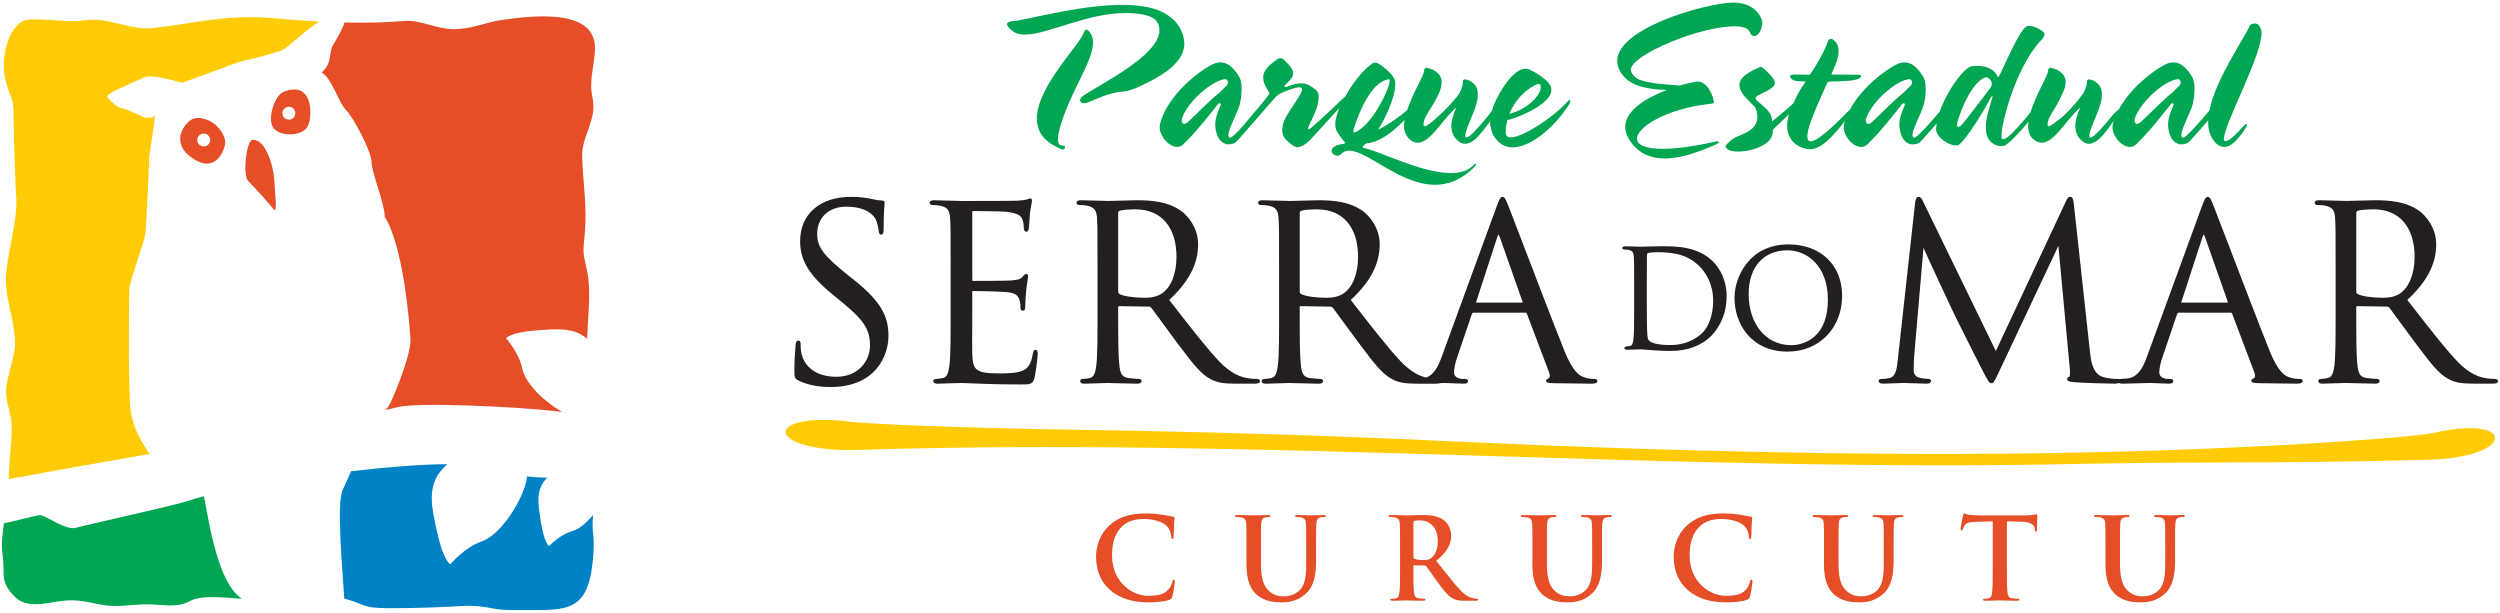 <svg xmlns="http://www.w3.org/2000/svg" viewBox="0 0 457 112" style="enable-background:new 0 0 457 112"><path d="m420.34 69.27c-.434 0-1.084-.045-1.721-.258-.988-.283-2.195-1.074-3.709-4.814-1.906-4.75-5.947-15.303-8.361-21.608l-1.895-4.934c-.525-1.354-.727-1.666-1.086-1.666-.355 0-.549.319-1.088 1.801l-9.992 27.337c-.838 2.322-1.73 3.812-3.596 4.055l-1.26.088c-.082 0-.156.012-.223.031-.096-.031-.197-.031-.25-.031-.43 0-1.566 0-2.826-.393-1.85-.602-2.123-3.078-2.287-4.559l-2.949-27.03c-.088-.825-.223-1.303-.654-1.303-.398 0-.602.386-.775.78-.002 0-11.598 24.771-12.828 27.402-.229-.471-13.355-27.451-13.355-27.451-.197-.438-.406-.731-.773-.731-.391 0-.527.453-.609.896 0 .009-3.17 28.71-3.17 28.71 0 .002-.016.16-.016.16-.17 1.617-.33 3.145-1.641 3.383-.65.131-.951.131-1.299.131-.275 0-.568.121-.568.346 0 .523.66.523.877.523l2.707-.092.99-.041.789.031 3.305.102c.32 0 .918 0 .918-.523 0-.217-.244-.346-.48-.346-.268 0-.916-.047-1.643-.217-.607-.123-1.045-.645-1.045-1.242l.043-2.236c0 0 1.605-18.643 1.746-20.264.656 1.544 5.344 11.598 5.762 12.432 0 0.0.215.434.215.434 2.605 5.227 4.266 8.52 4.936 9.781l.076.145c.83 1.574 1.027 1.949 1.4 1.949.428 0 .572-.303 1.262-1.76l.307-.646c0 0 9.703-20.594 10.697-22.701.041.45 2.092 22.482 2.092 22.482.029.271.041.506.041.701 0 .465-.066.715-.121.75-.172.033-.404.117-.404.43 0 .381.453.49 1.348.568 1.578.127 6.342.264 7.361.264.307 0 .555-.045.732-.123.213.121.541.123.756.123l3.967-.1 1.01-.033 1.121.047 2.312.086c.521 0 .787-.162.787-.48 0-.178-.098-.389-.566-.389h-.439c-.598 0-1.547-.312-1.547-1.15 0-.785.217-1.816.609-2.906 0-.002 2.643-7.794 2.643-7.794.092-.232.207-.266.318-.266h9.465c.158 0 .211.048.283.193-.006-.011 4.086 10.817 4.086 10.817.121.32.135.605.039.807-.051.107-.133.186-.225.217-.322.082-.393.277-.393.428 0 .361.438.385 1.234.424l.205.012c.004 0 6.918.088 6.918.088.67 0 1.01-.162 1.01-.48 0-.391-.413-.391-.567-.391m-13.162-13.955h-8.408c-.021-.004-.037-.018-.037-.047 0-.021.008-.05.023-.089.002-.008 3.875-11.893 3.875-11.893.125-.375.213-.407.213-.408 0 .003.086.044.207.408 0 .003 4.184 11.888 4.184 11.888 0 .016.012.132.012.132-0-0-.069.009-.069.009m48.949 13.955c-.26 0-.871 0-1.697-.131-1.178-.188-3.01-.719-5.299-3.133-2.236-2.391-4.84-5.732-7.855-9.603 0 0-1.098-1.409-1.223-1.568 3.6-3.346 5.283-6.583 5.283-10.18 0-3.053-1.941-5.264-3.088-6.088-2.412-1.729-5.463-1.961-8.131-1.961l-3.709.09-1.486.042-.584-.021-4.389-.111c-.27 0-.832 0-.832.479 0 .226.203.389.48.389.396 0 1.129.045 1.465.129 1.436.305 1.715.984 1.797 2.394.088 1.404.088 2.641.088 9.501v7.747c0 4.3 0 7.696-.219 9.538-.162 1.168-.361 2.148-1.176 2.312-.49.107-.975.174-1.295.174-.354 0-.48.209-.48.389 0 .48.562.48.832.48l3.941-.125.197-.008.521.018 4.893.115c.688 0 .83-.262.83-.48 0-.18-.125-.389-.479-.389-.381 0-1.334-.086-1.963-.176-1.168-.154-1.467-.932-1.609-2.309-.219-1.844-.219-5.24-.219-9.54v-1.056c0-.208.086-.225.18-.225l5.414.087c.221 0 .324.067.484.228 0 .002 1.639 2.232 1.639 2.232l3.148 4.27.551.725c2.203 2.91 3.658 4.832 5.432 5.781 1.199.645 2.359.852 4.771.852h3.125c.648 0 1.184-.037 1.184-.48.002-.211-.239-.388-.522-.388m-17.371-15.651c-1.049.729-2.346.814-3.23.814-1.912 0-3.916-.302-4.557-.687-.17-.102-.246-.231-.246-.42v-14.392c0-.2.092-.338.273-.411.408-.121 1.572-.255 2.902-.255 4.688 0 7.488 3.244 7.488 8.679 0 3.049-.983 5.544-2.63 6.672m-208.95 15.651c-.26 0-.869 0-1.697-.133-1.18-.188-3.01-.717-5.298-3.131-2.243-2.396-4.854-5.75-7.878-9.632 0 0-1.075-1.38-1.2-1.539 3.6-3.347 5.283-6.584 5.283-10.18 0-3.053-1.942-5.263-3.09-6.088-2.411-1.729-5.462-1.962-8.13-1.962l-3.713.091-1.48.042-.586-.021-4.389-.111c-.27 0-.831 0-.831.479 0 .227.201.391.479.391.398 0 1.129.045 1.466.129 1.435.305 1.714.984 1.797 2.394.088 1.404.088 2.641.088 9.501v7.747c0 4.3 0 7.696-.219 9.538-.161 1.168-.361 2.15-1.176 2.312-.49.107-.974.174-1.295.174-.354 0-.479.201-.479.389 0 .48.562.48.831.48l3.944-.125.196-.008.52.018 4.893.115c.687 0 .831-.262.831-.48 0-.18-.126-.389-.479-.389-.379 0-1.334-.086-1.964-.176-1.167-.154-1.465-.932-1.606-2.309-.22-1.844-.22-5.24-.22-9.54v-1.056c0-.209.085-.227.181-.227l5.412.089c.221 0 .323.067.484.228 0 .002 1.647 2.245 1.647 2.245l3.14 4.257.561.74c2.198 2.9 3.65 4.818 5.424 5.766 1.197.645 2.356.852 4.77.852h3.125c.648 0 1.184-.037 1.184-.48-.003-.213-.241-.39-.526-.39m-17.371-15.651c-1.05.729-2.346.814-3.229.814-1.914 0-3.916-.302-4.558-.687-.17-.102-.245-.231-.245-.42v-14.392c0-.2.091-.339.271-.411.407-.121 1.57-.255 2.902-.255 4.688 0 7.488 3.244 7.488 8.679 0 3.049-.982 5.543-2.629 6.672m-56.5-2.593l-1.232-.968c-3.993-3.269-5.322-4.781-5.322-7.295 0-2.979 2.125-4.979 5.287-4.979 3.754 0 5.02 1.585 5.391 2.266.254.465.514 1.625.558 2.15.038.311.084.69.479.69.4 0 .435-.588.435-1.139 0-2.35.108-3.748.155-4.345l.021-.323c0-.382-.272-.435-.567-.435-.317 0-.639-.033-1.514-.218-1.257-.302-2.567-.442-4.121-.442-5.612 0-9.238 3.159-9.238 8.05 0 2.951.981 5.722 5.769 9.651 0 0 1.98 1.628 1.98 1.628 3.938 3.251 5.02 4.934 5.02 7.826 0 2.846-2.118 5.729-6.167 5.729-3.443 0-5.833-1.641-6.392-4.389-.128-.604-.128-1.205-.128-1.604 0-.258 0-.611-.437-.611-.372 0-.441.424-.478.82 0 .002-.039.527-.039.527-.068.887-.183 2.371-.183 4.148 0 1.207.054 1.449.731 1.787h0c1.657.809 3.605 1.201 5.954 1.201 2.642 0 4.965-.646 6.719-1.871 2.8-1.986 3.797-5.131 3.797-7.41 0-3.382-1.06-6.176-6.475-10.444m33.375 12.917c-.354 0-.445.346-.52.764-.306 1.783-.822 2.615-1.906 3.074-1.121.475-3.034.475-4.177.475-4.412 0-4.855-.617-4.979-3.488-.032-.662-.019-3.506-.008-5.584l.008-1.938v-3.873c0-.129.053-.181.181-.181.744 0 5.107.088 6.281.22 1.604.163 2 .823 2.181 1.447.171.558.171.976.171 1.418 0 .323.167.523.436.523.435 0 .435-.58.435-.964 0-.318.09-1.943.176-2.804 0-0.0.274-1.942.274-1.942l.079-.535c0-.418-.218-.479-.347-.479-.221 0-.397.203-.689.54l-.066.076c-.371.411-.997.491-1.984.573-.96.082-5.99.087-6.988.087-.092 0-.138 0-.138-.312v-12.15c0-.313.093-.313.138-.313.523 0 5.284.046 6.01.132 2.341.26 2.742.775 3.02 1.421.199.481.253 1.191.253 1.535 0 .464.161.698.479.698.312 0 .403-.439.433-.584.06-.354.116-1.281.161-2.027l.061-.893.261-1.531.093-.55c0-.432-.165-.522-.304-.522l-.403.126-.238.098c-.373.093-1.09.175-1.874.216-.996.044-9.703.045-10.07.045l-.588-.021-4.387-.111c-.27 0-.831 0-.831.479 0 .227.201.391.479.391.397 0 1.129.045 1.465.129 1.436.305 1.714.984 1.797 2.394.088 1.404.088 2.641.088 9.501v7.747c0 4.3 0 7.696-.219 9.538-.189 1.385-.434 2.164-1.175 2.312-.49.107-.974.174-1.297.174-.354 0-.479.209-.479.389 0 .48.562.48.832.48l2.559-.088 1.594-.039.161-.006 1.684.059c1.707.078 4.564.207 9.188.207 1.708 0 2.167 0 2.499-1.24.23-.961.577-3.959.577-4.303-.002-.317-.002-.79-.393-.79m102.12 5.327c-.432 0-1.08-.045-1.719-.26-.988-.281-2.195-1.072-3.709-4.812-1.916-4.773-5.973-15.372-8.398-21.704l-1.857-4.839c-.523-1.354-.727-1.665-1.086-1.665-.357 0-.551.319-1.088 1.801l-9.992 27.337c-.725 2.01-1.49 3.393-2.891 3.887-1.162-.283-2.762-.979-4.684-3.01-2.238-2.391-4.84-5.73-7.854-9.598 0 0-1.102-1.414-1.227-1.573 3.602-3.346 5.285-6.583 5.285-10.18 0-3.052-1.943-5.263-3.092-6.088-2.412-1.729-5.463-1.962-8.129-1.962l-3.711.091-1.484.042-.586-.021-4.387-.111c-.27 0-.832 0-.832.479 0 .227.201.391.479.391.398 0 1.131.045 1.467.129 1.436.305 1.713.984 1.797 2.394.088 1.405.088 2.641.088 9.501v7.747c0 4.3 0 7.696-.219 9.538-.162 1.168-.361 2.148-1.176 2.312-.49.107-.973.174-1.297.174-.354 0-.479.209-.479.389 0 .48.562.48.832.48l3.943-.125.195-.008.521.018 4.893.115c.686 0 .83-.262.83-.48 0-.18-.125-.389-.479-.389-.381 0-1.334-.086-1.963-.176-1.17-.154-1.467-.932-1.609-2.309-.219-1.844-.219-5.24-.219-9.54v-1.056c0-.209.086-.227.182-.227l5.412.089c.221 0 .324.067.484.227 0 .003 1.635 2.229 1.635 2.229l3.152 4.273.564.744c2.197 2.9 3.646 4.814 5.42 5.762 1.164.627 2.297.84 4.578.85.051.002.1.002.143.002h.008c.014 0 .025 0 .039 0h3.127c.363 0 .689-.014.908-.104l.891-.029 1.121.047 2.312.086c.523 0 .787-.162.787-.48 0-.178-.098-.389-.566-.389h-.439c-.598 0-1.547-.312-1.547-1.15 0-.783.217-1.814.607-2.906.002-.002 2.645-7.796 2.645-7.796.094-.233.213-.266.318-.266h9.465c.158 0 .209.049.281.194-.004-.001 4.09 10.818 4.09 10.818.119.32.133.607.037.809-.051.105-.133.184-.223.215-.324.08-.395.277-.395.428 0 .361.439.385 1.234.424l.205.012c.004 0 6.918.088 6.918.088.67 0 1.01-.162 1.01-.48.004-.391-.408-.391-.564-.391m-45.801-15.651c-1.051.729-2.346.814-3.23.814-1.914 0-3.916-.302-4.557-.687-.17-.102-.246-.231-.246-.42v-14.392c0-.199.092-.338.271-.411.408-.121 1.572-.255 2.902-.255 4.689 0 7.49 3.244 7.49 8.679 0 3.049-.983 5.544-2.63 6.672m32.641 1.695h-8.408c-.021-.004-.037-.017-.037-.046 0-.021.008-.05.023-.089.002-.008 3.877-11.894 3.877-11.894.125-.375.211-.406.211-.407.002.003.086.043.209.408 0 .002 4.182 11.888 4.182 11.888 0 .015.012.131.012.131-0-0-.069.009-.069.009m48.65-10.638c-7.174 0-9.85 5.996-9.85 9.774 0 4.733 3.037 9.825 9.703 9.825 5.777 0 9.971-4.297 9.971-10.22 0-5.61-3.947-9.379-9.824-9.379m.518 18.422c-4.58 0-7.781-3.84-7.781-9.339 0-4.937 2.717-8 7.092-8 3.557 0 7.387 2.813 7.387 8.992-0 7.948-5.579 8.351-6.698 8.351m-23.756-18.08l-.469.002-2.742.059-.592.017-.328-.012-2.463-.063c-.152 0-.514 0-.514.317 0 .155.135.269.318.269l.811.069c.703.15.92.441.971 1.301.049.785.049 1.479.049 5.325v4.346c0 2.315 0 4.315-.123 5.347-.105.77-.23 1.178-.621 1.254-.002.002-.717.098-.717.098-.234 0-.316.143-.316.266 0 .318.361.318.514.318l2.02-.059.402-.016.672.047c1.127.088 3.223.25 4.811.25 3.154 0 5.771-.994 7.57-2.877 1.715-1.809 2.699-4.377 2.699-7.05 0-3.164-1.32-5.202-2.428-6.354-2.797-2.892-7.01-2.869-9.522-2.856m7.549 15.792c-1.439 1.438-3.551 2.262-5.795 2.262-2.857 0-3.807-.508-4.1-.936-.189-.26-.234-1.389-.25-1.812-.023-.449-.049-2.622-.049-5.355v-3.062l.023-5.256c0-.244.059-.314.225-.389.168-.083 1.031-.162 1.559-.162 3.225 0 5.816.469 7.988 2.754.873.916 2.338 2.931 2.338 6.141 0 2.377-.762 4.66-1.939 5.815" style="fill:#231f20"/><g style="fill:#00a651"><path d="m216.44 7.301c-.487-3.175-3.03-5.187-6.465-5.955-1.436-.304-3.076-.454-4.812-.454-8.131 0-18.273 2.981-20.12 2.981-.229 0-1.076.167-.944.61.106.372.397.843 1.289 1.378.551.345 1.225.46 1.997.46 4.124 0 11.227-3.939 18.396-3.939 1.04 0 2.09.075 3.125.267 1.903.344 2.57 1.076 2.875 1.913 1.76 4.833-10.609 10.746-13.743 12.928-.455.305-.634.648-.592.916.041.27.263.46.688.46.191 0 .379-.037.638-.114.396-.137 2.769-1.224 4.228-1.596 2.208-.669 2.326-.085 4.54-1.028 6.757-2.879 9.372-5.763 8.902-8.827"/><path d="m199.77 7.199c-.107-.704-.426-1.283-.985-1.738-.409-.27-.681.512-.751.692-.497 1.266-2.998 4.073-5.164 7.321-1.978 2.943-3.694 6.31-3.267 9.102.293 1.912 1.477 3.098 2.788 3.864.886.495 1.523.878 1.87.878.346 0 .453-.306.43-.459-.022-.151-.156-.269-.543-.269-.423 0-.657-.267-.727-.727-.24-1.566 1.142-5.621 3.71-10.747 1.649-3.326 2.927-6.04 2.639-7.917"/><path d="m410.68 22.652c-.115 0-.324.155-.559.383-.992 1.069-2.396 2.754-3.359 2.754-.078 0-.211-.114-.223-.191-.365-2.371 7.43-16.14 6.832-20.04-.041-.268-.113-.498-.543-1.031-.238-.309-1.436-.411-1.699.415-.998 2.277-6.1 9.485-7.242 15.253-1.27 1.524-3.143 3.666-4.045 4.453-.135.114-.621.534-.738.534-.193 0-.352-.18-.35-.385 0-.116-.002-.269.012-.421.285-1.368 1.631-3.824 2.029-5.196.514-2 .477-4.323-.094-5.159-1.234-2.027-2.342-2.611-3.42-2.611-.502 0-.877.075-1.629.458-1.779.89-6.115 4.04-8.336 8.136-.268.166-.686.544-1.246 1.198-1.17 1.415-3.211 3.939-3.943 3.939-.117 0-.168-.076-.184-.191-.023-.152-.016-.345.061-.612.322-1.415 1.398-3.441 1.934-5.238.023-.075.037-.151.057-.228.039-.141.078-.281.105-.423.002-.006.004-.011.006-.016l-.002-0c.123-.621.156-1.239.061-1.858-.209-1.378-1.619-2.026-2.318-2.065-.309 0-.363.153-.363.649-.004.163-.16.958-.557 1.733-.074.143-2.582 3.662-4.994 5.306-.293.201-1.059.879-1.408.879-.111 0-.203-.077-.225-.228-.029-.193.037-.499.162-.957.201-.645.877-1.646 1.553-2.767.004-.006.008-.012.001-.017 1.01-1.812 1.455-3.123 1.455-3.123.117-.475.17-.935.105-1.36-.146-.952-.934-1.837-2.689-2.241-.152-.036-.553.221-.498.558.043.255-.291.968-.77 1.938h-.002c-.305.618-.67 1.345-1.035 2.121-.055.119-.111.239-.168.361-.031.072-.064.142-.098.215-.001.022-.021.045-.031.068h.002c-.42.931-.816 1.913-1.102 2.872-1.461 1.846-3.797 4.495-4.645 4.817-.182.077-.33.113-.408.113-.115 0-.199-.036-.25-.381-.264-1.722 2.479-12.735 7.258-17.746.59-.539.744-1.185.414-1.464-.699-.591-1.859-1.139-2.775-1.139-1.156 0-3.123 4.514-5.072 8.644-.082.184-.246.454-.484.81-.879-2.453-4.166-2.109-4.166-2.109l.001.009c-.035-.002-.074-.009-.107-.009-.346 0-.648.039-.934.191-1.428.735-4.164 4.478-5.424 8.117-1.258 1.507-3.01 3.512-3.891 4.279-.135.114-.623.534-.738.534-.193 0-.352-.18-.35-.385 0-.116-.002-.269.012-.421.285-1.368 1.631-3.824 2.029-5.196.514-2 .477-4.323-.094-5.159-1.234-2.027-2.342-2.611-3.422-2.611-.5 0-.875.075-1.627.458-1.799.898-6.211 4.108-8.408 8.274 0 .002-.002.004-.004.007-.125.075-.273.192-.441.364-3.189 3.327-5.619 5.315-6.662 5.315-.346 0-.529-.19-.588-.573-.223-1.453.973-4.207 3.584-10.06.094-.152.191-.269.383-.269 1.877-.076 4.266-.076 5.281-.494.4-.155.596-.385.574-.538-.025-.152-.191-.228-.537-.228-.926 0-2.705-.041-4.592-.041-.309 0-.355-.036-.293-.15 1.078-2.258 1.414-3.597 1.25-4.668-.119-.768-.518-1.264-1.059-1.627-.777-.291-.895.43-.928.548-.273.957-1.742 3.857-3.242 5.938-.695 0-1.277-.041-2.896-.041-.502 0-.748.155-.713.384.016.114.111.229.25.383.322.344.561.382 1.498.458.389.039.621.039 1.123.039-.982 1.385-1.641 2.535-2.258 3.997-1.205 1.111-3.219 2.786-3.895 3.308.037-1.76-1.629-2.753-2.705-3.747-.184-.191-.279-.309-.305-.46-.062-.421.746-.688 1.963-1.301 1.105-.573 1.645-1.071 1.551-1.684-.059-.38-.354-.802-.904-1.377-1.102-1.147-1.451-1.412-1.68-1.412-.156 0-.254.114-.436.189-2.824 1.187-3.617 2.294-3.434 3.479.188 1.226 1.562 2.41 2.658 3.52.271.268.369.581.436.842 1.109 4.141-3.664 4.169-4.803 5.546-.293.344-.875.651-.83.956.043.268.188.461.443.612.42.23 1.055.344 1.822.344 2.625 0 6.656-1.34 6.34-3.901-.02-.128 1.609-1.563 2.977-2.939-.342 1.137-.42 2-.277 2.939.416 2.714 3.037 3.481 4.04 3.481 2.072 0 4.088-2.107 6.486-5.197-.061.188-.127.377-.176.568-.002.004-.002.008-.002.012-.031.143-.053.294-.061.45 0 .014-.002.026-.002.039-.006.142 0 .286.02.43.002.021 0 .042.002.063.121.784.564 1.587 1.148 2.194.406.423.881.745 1.365.906.215.07.43.112.641.112h.002c.076 0 .154-.008.232-.019.312-.04.625-.164.891-.439 2.287-2.18 4.693-5.263 6.426-7.448.104-.073.182-.073.258-.073.115 0 .166.073.178.151.018.115-.037.267-.121.459-.836 1.838-.984 2.971-.816 4.081.258 1.682.959 2.458 1.873 2.759.471.154 1.426.022 1.777-.305.477-.441 1.75-1.887 3.113-3.458-.053.328-.096.652-.105.965-.076 1.53 2.316 3.059 3.588 3.059.232 0 .459-.036.594-.15 1.363-.92 4.773-6.579 5.719-8.454.146-.305.283-.421.398-.421.076 0-.037.269-.084.46-.572 2.065-1.377 4.091-1.055 6.196.293 1.911 1.807 2.486 2.77 2.486.309 0 .568-.077.709-.153.938-.564 2.789-2.521 4.23-4.293-.062.519-.07 1.01 0 1.463.281 1.835 1.789 2.368 2.443 2.368 2.197 0 4.4-3.977 6.588-6.04.236-.229.336-.344.373-.344.039 0 .045.036-.043.229-.682 1.567-.881 2.793-.734 3.749.152.994.693 1.758 1.424 2.258.344.229.67.343 1.016.343 1.75 0 3.412-2.681 4.547-4.205-.061.19-.129.379-.178.571-.004.021-.004.042-.008.062-.025.122-.043.249-.051.38-.002.026-.004.051-.004.078-.006.129 0 .262.018.395.002.026-.002.053.002.08.244 1.568 1.768 3.213 3.154 3.213h.002c.08 0 .162-.008.244-.02.309-.042.617-.167.881-.438 2.285-2.18 4.691-5.263 6.424-7.448.104-.073.182-.073.26-.073.113 0 .164.073.178.151.016.115-.039.267-.123.459-.836 1.838-.982 2.971-.816 4.081.26 1.682.959 2.458 1.873 2.759.471.154 1.426.022 1.779-.305.535-.495 2.074-2.259 3.617-4.04-.018.497-.008.98.062 1.436.141.918.502 1.762 1.068 2.447.568.69 1.193.995 1.85.995 1.119 0 2.432-1.26 3.771-3.326.283-.423.357-.688.34-.804-.005-.036-.05-.076-.087-.076m-62.75-5.666c-1.543 1.178-4.02 3.761-5.629 5.245-.109.099-.205.17-.295.231-.086.059-.162.101-.232.131-.012.005-.023.012-.035.016-.07.027-.133.043-.182.043-.102 0-.182-.039-.25-.094-.113-.091-.188-.236-.211-.404-.014-.082-.001-.164-.002-.245.004-.021.006-.041.008-.062.016-.089.037-.178.061-.267.014-.044.035-.09.053-.135.031-.084.066-.17.104-.256.049-.109.102-.222.16-.334l-.002-.006-.002-.002c1.439-2.898 5.35-6.212 7.615-6.395.57.152.504.885.262 1.123-.202.203-.804.797-1.423 1.411m15.973-1.018l.045-.024c-1.045 1.397-2.553 3.343-4.557 5.945-.902 1.146-1.15 1.3-1.418 1.3-.078 0-.16-.039-.197-.269-.035-.229.049-.688.209-1.146 1.311-4.105 3.488-7.45 5.164-7.669 1.599.729.754 1.863.754 1.863m33.15 1.018c-1.543 1.178-4.02 3.761-5.631 5.245-.273.247-.486.366-.641.403-.037.001-.074.018-.104.018-.092 0-.166-.033-.23-.079-.125-.089-.203-.242-.23-.419-.031-.19.02-.381.064-.573.049-.144.113-.292.18-.44.129-.288.289-.583.475-.882-.002-.004-.004-.001-.006-.014 1.672-2.771 5.172-5.621 7.283-5.791.568.152.502.885.262 1.123-.203.201-.805.795-1.422 1.409"/><path d="m313.68 25.864c-4.283.959-7.502 1.342-9.773 1.342-3.045 0-4.5-.692-4.652-1.686-.326-2.143 5.332-5.697 13.412-6.541.533-.038.672-.151.627-.418-.215-1.417-1.398-3.865-3.178-3.636-.676.089-1.787.333-3.08.719-1.766-.177-5.223-.297-7.217-1.022-1.043-.381-1.627-1.29-1.697-1.75-.414-2.715 13.359-8.503 19.75-8.03 1.424.104 1.928.722 2.125 1.311.119.351.797.686 1.26.205.465-.48.781-1.07.889-1.95.129-1.039-1.25-4-5.371-3.935-4.975.079-22.08 4.857-21.11 11.207.117.766.512 1.567 1.258 2.409 1.252 1.378 3.357 1.948 5.422 2.193.771.092 1.596.162 2.377.149-3.883 1.483-8.102 3.986-7.594 7.297.082.533.279 1.07.594 1.605 1.479 2.601 3.908 3.633 6.607 3.633 3.045 0 6.473-1.262 9.5-2.639.221-.077.383-.269.365-.381-.007-.037-.07-.191-.517-.078"/><path d="m286.88 18.292c-.076 0-.146.038-.213.113-2.043 2.526-8.158 6.718-10.508 6.718-.5 0-.916-.19-.92-.955.016-.789.129-1.524.307-2.213.246-.058.555-.141.941-.26 2.135-.656 6.967-2.915 7.084-5.082.012-.243.023-.66-.168-1.012-.395-.726-1.844-1.938-3.648-2.817-.293-.152-.576-.229-.883-.229-2.16 0-4.611 3.862-5.688 6.386-.209.489-.311.746-.439 1.272-.139.131-.756 1.116-1.332 1.685-1.174 1.418-2.742 3.24-3.363 3.24-.119 0-.166-.076-.186-.191-.023-.152-.012-.345.062-.612.322-1.415 1.398-3.441 1.934-5.238.256-.845.355-1.685.229-2.525-.211-1.378-1.621-2.026-2.32-2.065-.309 0-.363.153-.363.649-.004.229-.314 1.722-1.176 2.639-.953 1.071-1.617 2.029-4.375 4.4-.275.229-1.059.879-1.406.879-.115 0-.203-.077-.227-.229-.029-.192.037-.498.16-.956.465-1.493 3.49-4.896 3.125-7.267-.145-.952-.932-1.837-2.688-2.241-.154-.036-.555.221-.498.558.104.626-2.049 3.993-3.088 7.191-1.529 1.337-3.637 2.776-5.35 3.59 1.902-2.869 3.354-6.785 3.156-8.755-.109-1.224-2.121-2.791-3.053-3.327-.17-.114-.414-.191-.607-.191-.191 0-.381.036-.516.153-1.676 1.177-3.527 3.456-4.934 6-1.793 1.675-4.82 4.584-6.248 5.774-.242.193-.385.269-.461.269s-.08-.039-.086-.075c-.031-.193.055-.383.109-.536.225-.535.799-1.568 1.268-2.792.332-.842.646-2.065.523-2.869-.059-.381-.227-.727-.492-.956-1-.766-1.725-1.187-2.689-1.187-.693 0-1.473.192-2.564.613-.109.037-.219.076-.297.076-.115 0-.205-.076-.215-.154-.012-.075.053-.152.188-.267 1.049-.955 1.529-1.606 1.416-2.333-.088-.574-.705-1.339-1.781-2.334-.096-.114-.34-.19-.531-.19-.193 0-.379.04-.484.114-2.09 1.456-2.855 2.486-2.65 3.824.107.69.498 1.493 1.141 2.412.102.153-1.861 2.527-2.875 3.652-1.263 1.529-2.598 3.169-3.55 4-.135.114-.622.534-.738.534-.193 0-.352-.18-.35-.385 0-.116-0-.269.012-.421.286-1.368 1.631-3.824 2.03-5.196.514-2 .476-4.323-.095-5.159-1.234-2.027-2.341-2.611-3.421-2.611-.501 0-.875.075-1.628.458-2.146 1.073-8.03 5.433-9.406 10.787-.066.305-.092.65-.042.994.243 1.568 1.768 3.213 3.154 3.213.387 0 .792-.114 1.125-.458 2.286-2.18 4.693-5.263 6.425-7.448.104-.073.182-.073.259-.073.114 0 .165.073.178.151.017.115-.038.267-.122.459-.836 1.838-.983 2.971-.815 4.081.258 1.682.959 2.458 1.873 2.759.47.154 1.425.022 1.777-.305 1.125-1.043 6.688-7.677 7.387-8.36.232-.232.521-.44.9-.618.723-.34 2.465-1.087 3.352-1.087.385 0 .484.152.508.307.066.419-.645 1.567-1.334 2.599-1.189 1.799-1.887 2.793-2.117 3.787-.143.573-.221 1.072-.145 1.569.123.803.545 1.299 1.598 2.14.529.422.816.536 1.162.536.541 0 1.297-.343 2.105-1.109.932-.922 3.352-3.688 5.535-6.03-.543 1.322-.828 2.548-.688 3.465.039.268.133.612.281.842.297.421.9 1.34 1.086 1.53.189.229.371.421.381.495.02.118-.123.193-.387.231-.605.077-1.391.23-1.887.765-.164.191-.213.383-.182.574.057.382.547.803 1.049.803.191 0 .455-.039.619-.23.424-.497.973-.688 1.551-.688 3.354 0 9.318 6.234 15.678 6.234 2.391 0 4.803-.841 7.209-3.252.164-.191.289-.382.266-.536-.006-.036-.051-.074-.088-.074s-.148.038-.248.154c-.98 1.146-2.496 1.567-4.268 1.567-5.357 0-13.07-4.054-15.768-4.553-.236-.037-.326-.114-.338-.191-.016-.114.121-.229.152-.267.184-.123.369-.266.555-.425 2.193-.091 4.926-2.099 6.961-4.283-.109.605-.154 1.603.008 2.059.619 1.752 1.762 2.111 2.416 2.111 2.197 0 4.4-3.977 6.59-6.04.234-.228.334-.343.371-.343s.043.036-.043.229c-.684 1.567-.881 2.793-.738 3.747.156.996.695 1.76 1.428 2.26.344.227.67.343 1.016.343 1.799 0 3.461-2.628 4.6-4.126-.025.429.027.65.092 1.065.111.726.379 1.454.902 2.104.949 1.184 1.939 1.605 3.135 1.605 3.775 0 8.49-4.704 10.467-8.146.059-.115.08-.229.068-.307-.016-.113-.106-.19-.184-.19m-6.486-2.601c.322-.153.602-.344.871-.344.191 0 .35.076.379.459.115 1.514-2.281 4.117-5.732 5.02 1.075-2.731 3.195-4.485 4.482-5.131m-57.53 1.295c-1.543 1.178-4.02 3.761-5.63 5.245-.339.307-.591.421-.744.421-.27 0-.422-.229-.462-.498-.029-.19.018-.381.066-.573 1.01-2.984 5.47-6.929 7.93-7.127.57.152.503.885.262 1.123-.202.201-.804.795-1.422 1.409m25.309 6.965c-.246.153-.498.271-.613.271s-.127-.079-.145-.193c-.018-.113-.004-.269.043-.457 1.199-3.748 2.484-5.93 3.557-7.229 1.432-1.721 2.725-1.837 2.842-1.837.152 0 .164.075.176.153.023.153.001.306-.039.496-.195.995-1.691 4.553-3.814 7.04-.628.687-1.3 1.338-2.01 1.757"/></g><g style="fill:#e54e26"><path d="m202.93 107.85c-2.031-1.782-2.57-4.104-2.57-6.114 0-1.409.436-3.855 2.426-5.679 1.492-1.368 3.461-2.197 6.55-2.197 1.285 0 2.052.083 3 .207.788.104 1.451.29 2.073.353.228.021.311.124.311.248 0 .166-.062.415-.104 1.141-.042.684-.021 1.824-.062 2.238-.021.311-.062.477-.248.477-.166 0-.208-.166-.208-.456-.021-.643-.29-1.368-.809-1.906-.684-.726-2.3-1.285-4.207-1.285-1.804 0-2.984.456-3.896 1.285-1.514 1.389-1.907 3.357-1.907 5.368 0 4.933 3.752 7.379 6.529 7.379 1.845 0 2.964-.207 3.793-1.161.353-.394.622-.995.705-1.368.062-.331.104-.414.269-.414.146 0 .187.145.187.311 0 .249-.248 2.052-.455 2.757-.104.353-.188.456-.539.602-.829.331-2.404.477-3.731.477-2.843-.004-5.225-.626-7.112-2.263"/><path d="m227.85 100.16c0-3.15 0-3.73-.041-4.395-.042-.704-.208-1.036-.892-1.181-.166-.042-.519-.062-.809-.062-.228 0-.353-.042-.353-.187 0-.146.146-.187.456-.187 1.099 0 2.405.062 3.03.062.498 0 1.804-.062 2.55-.062.311 0 .456.041.456.187 0 .145-.125.187-.332.187-.228 0-.353.021-.601.062-.56.104-.726.456-.768 1.181-.041.664-.041 1.244-.041 4.395v2.901c0 3.01.601 4.271 1.616 5.1.934.767 1.887.85 2.592.85.911 0 2.031-.29 2.86-1.119 1.14-1.141 1.202-3.01 1.202-5.141v-2.591c0-3.15 0-3.73-.042-4.395-.041-.704-.207-1.036-.892-1.181-.165-.042-.518-.062-.746-.062-.228 0-.352-.042-.352-.187 0-.146.145-.187.435-.187 1.058 0 2.363.062 2.384.062.249 0 1.555-.062 2.363-.062.29 0 .435.041.435.187 0 .145-.124.187-.373.187-.228 0-.352.021-.601.062-.56.104-.726.456-.767 1.181-.042.664-.042 1.244-.042 4.395v2.218c0 2.301-.228 4.746-1.969 6.239-1.472 1.264-2.964 1.492-4.312 1.492-1.099 0-3.088-.062-4.602-1.431-1.057-.953-1.845-2.487-1.845-5.492v-3.03z"/><path d="m255.93 100.16c0-3.15 0-3.73-.042-4.395-.041-.704-.207-1.036-.891-1.181-.166-.042-.519-.062-.809-.062-.229 0-.353-.042-.353-.187 0-.146.146-.187.456-.187 1.099 0 2.404.062 2.84.062.705 0 2.28-.062 2.923-.062 1.306 0 2.694.124 3.813.892.58.394 1.409 1.45 1.409 2.839 0 1.534-.643 2.943-2.736 4.644 1.845 2.321 3.275 4.166 4.498 5.451 1.161 1.202 2.01 1.347 2.321 1.409.229.041.415.062.581.062.165 0 .248.062.248.165 0 .166-.145.208-.394.208h-1.969c-1.161 0-1.679-.104-2.218-.395-.892-.477-1.679-1.45-2.84-3.047-.829-1.14-1.782-2.549-2.052-2.86-.104-.124-.229-.145-.373-.145l-1.804-.042c-.104 0-.166.042-.166.166v.29c0 1.928 0 3.565.104 4.436.062.602.187 1.058.809 1.141.312.041.768.083 1.016.083.166 0 .249.062.249.165 0 .146-.146.208-.415.208-1.202 0-2.735-.062-3.047-.062-.394 0-1.699.062-2.528.062-.27 0-.414-.062-.414-.208 0-.104.082-.165.331-.165.311 0 .56-.042.746-.083.415-.083.519-.539.602-1.141.104-.87.104-2.508.104-4.414v-3.647m2.446 1.638c0 .228.042.311.187.373.436.145 1.058.207 1.575.207.829 0 1.099-.083 1.472-.353.622-.456 1.224-1.409 1.224-3.108 0-2.943-1.948-3.794-3.172-3.794-.518 0-.891.021-1.099.083-.145.042-.187.125-.187.29v6.302"/><path d="m280.12 100.16c0-3.15 0-3.73-.041-4.395-.042-.704-.208-1.036-.892-1.181-.166-.042-.519-.062-.809-.062-.228 0-.353-.042-.353-.187 0-.146.146-.187.456-.187 1.099 0 2.405.062 3.03.062.498 0 1.804-.062 2.55-.062.311 0 .456.041.456.187 0 .145-.125.187-.332.187-.228 0-.353.021-.601.062-.56.104-.726.456-.768 1.181-.041.664-.041 1.244-.041 4.395v2.901c0 3.01.601 4.271 1.616 5.1.934.767 1.887.85 2.592.85.911 0 2.031-.29 2.86-1.119 1.14-1.141 1.202-3.01 1.202-5.141v-2.591c0-3.15 0-3.73-.042-4.395-.041-.704-.207-1.036-.892-1.181-.165-.042-.518-.062-.746-.062-.228 0-.352-.042-.352-.187 0-.146.145-.187.435-.187 1.058 0 2.363.062 2.384.062.249 0 1.555-.062 2.363-.062.29 0 .435.041.435.187 0 .145-.124.187-.373.187-.228 0-.352.021-.601.062-.56.104-.726.456-.767 1.181-.042.664-.042 1.244-.042 4.395v2.218c0 2.301-.228 4.746-1.969 6.239-1.472 1.264-2.964 1.492-4.312 1.492-1.099 0-3.088-.062-4.602-1.431-1.057-.953-1.845-2.487-1.845-5.492v-3.03z"/><path d="m308.52 107.85c-2.031-1.782-2.57-4.104-2.57-6.114 0-1.409.436-3.855 2.426-5.679 1.492-1.368 3.461-2.197 6.55-2.197 1.285 0 2.052.083 3 .207.788.104 1.451.29 2.073.353.228.021.311.124.311.248 0 .166-.062.415-.104 1.141-.042.684-.021 1.824-.062 2.238-.021.311-.062.477-.248.477-.166 0-.208-.166-.208-.456-.021-.643-.29-1.368-.808-1.906-.685-.726-2.301-1.285-4.208-1.285-1.804 0-2.984.456-3.896 1.285-1.514 1.389-1.907 3.357-1.907 5.368 0 4.933 3.752 7.379 6.529 7.379 1.845 0 2.964-.207 3.793-1.161.353-.394.622-.995.705-1.368.062-.331.104-.414.269-.414.146 0 .187.145.187.311 0 .249-.248 2.052-.455 2.757-.104.353-.188.456-.539.602-.829.331-2.404.477-3.731.477-2.843-.004-5.225-.626-7.112-2.263"/><path d="m333.43 100.16c0-3.15 0-3.73-.041-4.395-.042-.704-.208-1.036-.892-1.181-.166-.042-.519-.062-.809-.062-.228 0-.353-.042-.353-.187 0-.146.146-.187.456-.187 1.099 0 2.405.062 3.03.062.498 0 1.804-.062 2.55-.062.311 0 .456.041.456.187 0 .145-.125.187-.332.187-.228 0-.353.021-.601.062-.56.104-.726.456-.768 1.181-.041.664-.041 1.244-.041 4.395v2.901c0 3.01.601 4.271 1.616 5.1.934.767 1.887.85 2.592.85.911 0 2.031-.29 2.86-1.119 1.14-1.141 1.202-3.01 1.202-5.141v-2.591c0-3.15 0-3.73-.042-4.395-.041-.704-.207-1.036-.892-1.181-.165-.042-.518-.062-.746-.062-.228 0-.352-.042-.352-.187 0-.146.145-.187.435-.187 1.058 0 2.363.062 2.384.062.249 0 1.555-.062 2.363-.062.29 0 .435.041.435.187 0 .145-.124.187-.373.187-.228 0-.352.021-.601.062-.56.104-.726.456-.767 1.181-.042.664-.042 1.244-.042 4.395v2.218c0 2.301-.228 4.746-1.969 6.239-1.472 1.264-2.964 1.492-4.312 1.492-1.099 0-3.088-.062-4.602-1.431-1.057-.953-1.845-2.487-1.845-5.492v-3.03z"/><path d="m364.27 95.31l-3.089.083c-1.202.042-1.699.146-2.01.602-.207.311-.311.56-.352.726-.042.166-.104.248-.229.248-.145 0-.187-.104-.187-.331 0-.332.394-2.218.436-2.384.062-.27.124-.394.249-.394.165 0 .373.207.891.248.602.062 1.389.104 2.073.104h8.208c.663 0 1.119-.062 1.43-.104.311-.062.477-.104.56-.104.146 0 .166.125.166.436 0 .436-.062 1.865-.062 2.404-.021.207-.062.332-.187.332-.166 0-.207-.104-.228-.415l-.021-.228c-.042-.539-.602-1.119-2.446-1.161l-2.611-.062v8.499c0 1.906 0 3.544.104 4.436.062.58.187 1.036.809 1.119.29.041.746.083 1.057.083.229 0 .332.062.332.165 0 .146-.166.208-.395.208-1.367 0-2.673-.062-3.254-.062-.477 0-1.782.062-2.611.062-.27 0-.415-.062-.415-.208 0-.104.083-.165.332-.165.311 0 .56-.042.746-.083.415-.083.539-.539.602-1.141.104-.87.104-2.508.104-4.414v-8.499"/><path d="m384.88 100.16c0-3.15 0-3.73-.041-4.395-.042-.704-.208-1.036-.892-1.181-.166-.042-.519-.062-.809-.062-.228 0-.353-.042-.353-.187 0-.146.146-.187.456-.187 1.099 0 2.404.062 3.03.062.498 0 1.804-.062 2.55-.062.311 0 .456.041.456.187 0 .145-.125.187-.332.187-.228 0-.353.021-.601.062-.56.104-.726.456-.768 1.181-.041.664-.041 1.244-.041 4.395v2.901c0 3.01.601 4.271 1.616 5.1.934.767 1.887.85 2.592.85.911 0 2.031-.29 2.86-1.119 1.14-1.141 1.202-3.01 1.202-5.141v-2.591c0-3.15 0-3.73-.042-4.395-.041-.704-.207-1.036-.892-1.181-.165-.042-.518-.062-.746-.062-.228 0-.352-.042-.352-.187 0-.146.145-.187.435-.187 1.058 0 2.363.062 2.384.062.249 0 1.555-.062 2.363-.062.29 0 .435.041.435.187 0 .145-.124.187-.373.187-.228 0-.352.021-.601.062-.56.104-.726.456-.767 1.181-.042.664-.042 1.244-.042 4.395v2.218c0 2.301-.228 4.746-1.969 6.239-1.472 1.264-2.964 1.492-4.312 1.492-1.099 0-3.088-.062-4.602-1.431-1.057-.953-1.845-2.487-1.845-5.492v-3.03z"/></g><path d="m267.65 80.78c-48.08-2.314-76.25-2.092-92.32-2.717-16.09-.479-20.14-1-20.14-1-6.361-.807-11.563.047-11.564 1.914 0 1.867 5.362 3.361 11.916 3.307 75.34-2.463 150.47 4.201 226 2.486 6.557-.121 17.277-.225 23.828-.23 12.998-.002 26-.145 39.01-.516 6.566-.188 11.824-2.031 11.686-3.996-.141-1.973-5.219-2.32-11.326-.859-.004-.045-2.535.744-25.938 2.111-23.394 1.239-67.743 3.334-151.16-.5" style="fill:#ffcb05"/><g style="fill:#e54e26"><path d="m51.85 16.773c-1.701.681-3.193 5.324-1.702 6.814 1.49 1.491 5.323 1.277 6.174-.64.852-1.915.852-8.303-4.472-6.174m.952 5.103c-.649 0-1.177-.526-1.177-1.178s.527-1.177 1.178-1.177 1.178.525 1.178 1.177-.528 1.178-1.179 1.178"/><path d="m38.75 22.338c-.73-.438-2.129-1.065-3.407-.639-1.277.425-4.472 4.045-.426 7.03s5.75-.426 6.176-2.129c.426-1.703-1.278-3.619-2.343-4.258m-1.51 4.427c-.65 0-1.178-.526-1.178-1.177s.527-1.178 1.178-1.178 1.179.527 1.179 1.178-.528 1.177-1.179 1.177"/><path d="m46.13 25.574c-1.09.12-1.811 6.466-.775 7.5 1.034 1.034 3.88 4.138 4.656 5.173.775 1.035.234-3.166.138-5.173-.141-2.907-1.69-7.759-4.02-7.5"/></g><path d="m27.361 82.985c-1.437-1.953-2.804-4.541-3.214-6.682-.861-1.551-.517-22.23-.517-23.434 0-1.205 2.756-8.787 2.929-9.993.172-1.206.689-12.579.689-13.612s1.033-6.72 1.033-7.753c0-1.034 0 0-.688 0-.689 0-1.207 0-1.207 0s-3.445-1.724-4.135-1.724-2.634-1.723-2.634-2.24c0-.517 5.391-2.744 6.425-3.262 1.033-.517 2.239-.528 7.236.85.689-.172 10.166-3.791 11.03-3.963.862-.172 6.376-1.551 7.409-2.067.983-.491 4.698-4.072 6.688-5.16-2.969-.151-5.872-.372-8.547-.619-8.374-.771-15.06 1.071-21.779 1.796-4.603.497-7.807-2.039-12.535-1.405-3.354.45-6.975-.359-10.354-.118-3.38.241-5.284 6.791-4.205 10.957 1.066 4.121 1.476 2.658 1.5 7 .021 4.051.293 11.04.5 15 .204 3.93-1.908 10.701-1.908 14.534 0 3.998 1.677 7.777 1.677 11.777 0 2.129-1.671 6.598-1.671 8.725 0 1.971 1.055 4.342 1.055 6.312 0 3.729-.49 6.06-.529 9.637 1.15-.206 2.394-.38 3.827-.653 4.944-.946 12.976-2.34 21.928-3.903" style="fill:#ffcb05"/><path d="m104.63 97.08c-2.254.613-4.266 2.734-4.266 2.734s-.887-.635-1.453-4.16c-.554-3.457-1.062-6.205 1.124-8.33-1.192-.023-2.421-.084-3.702-.236-.05.604-.199 1.285-.47 2.061-1.368 3.928-4.781 8.803-7.859 9.846-3.079 1.045-5.699 4.176-5.699 4.176s-1.28-.811-2.352-5.672c-1.069-4.863-2.02-8.705 1.059-11.891.247-.254.501-.508.757-.76-4.981.039-11.239.551-17.591 1.297-.775 1.736-1.535 3.41-1.566 3.486-1.112 2.701.013 14.742.322 19.781 4.249 1.15 2.964 1.77 8.546 1.77 4.272 0 9.06-.156 13.304-.42 1.866-.117 3.719.148 5.601.514 1.707.33 3.831.244 5.638.244 8.03 0 11.725.359 12.449-10.283.263-3.855-.367-3.475-.062-7.105-1.17 1.44-2.535 2.612-3.78 2.948" style="fill:#0082c6"/><path d="m37.28 90.71c-1.031.264-1.904.516-2.57.748-2.854.992-18.07 4.256-20.861 5.03-1.73.48-5.161-2.025-6.367-2.311-.526-.125-5.105 1.211-6.754 1.465-.312 2.027-.524 4.04-.243 5.912.497 3.318-.621 4.697 2.206 7.52 2.034 2.031 5.176 1.342 7.674.91 3.391-.588 5.02-.043 8.154.557 3.02.576 5.653-.129 8.74-.072 2.5.047 5.161.684 7.393-.568 2.062-1.156 6.221-.691 9.526-.439-.249-.203-.498-.414-.748-.643-3.965-3.62-5.452-14.823-6.15-18.11" style="fill:#00a651"/><path d="m58.78 13.24c1.896 1.034 3.102 5.514 4.48 6.893 1.378 1.379 4.652 7.582 4.652 9.477 0 1.896 2.412 7.581 2.412 9.993 3.446 5.515 4.541 19.545 4.713 22.473.173 2.932-4.182 13.518-4.354 12.484 0 0-.051.139-.144.375.807-.182 1.561-.357 2.251-.527 3.791-.924 21.869-.043 28.476.727.446.051.953.102 1.505.152-3.202-1.768-6.788-5.197-7.31-7.93-.543-2.85-2.982-5.549-2.982-5.549s.871-1.033 5.294-1.385c3.948-.312 7.164-.635 9.539 1.512.118-3.434.781-8.723.031-12.245-.834-3.921-.8-3.192-.425-7.24.424-4.583-.35-9.106-.502-13.681-.136-4.103 2.822-6.709 1.865-11.05-.634-2.868.347-5.708.479-8.577.357-7.736-11.366-6.254-16.668-5.551-3.343.443-5.66 1.723-9.161 1.739-3.13.017-6.07-1.764-9.105-1.493-3.378.302-7.108.362-10.867.276-.207.991-1.644 3.415-2.071 4.1-.862 1.379-.04 3.303-2.108 5.03" style="fill:#e54e26"/></svg>
